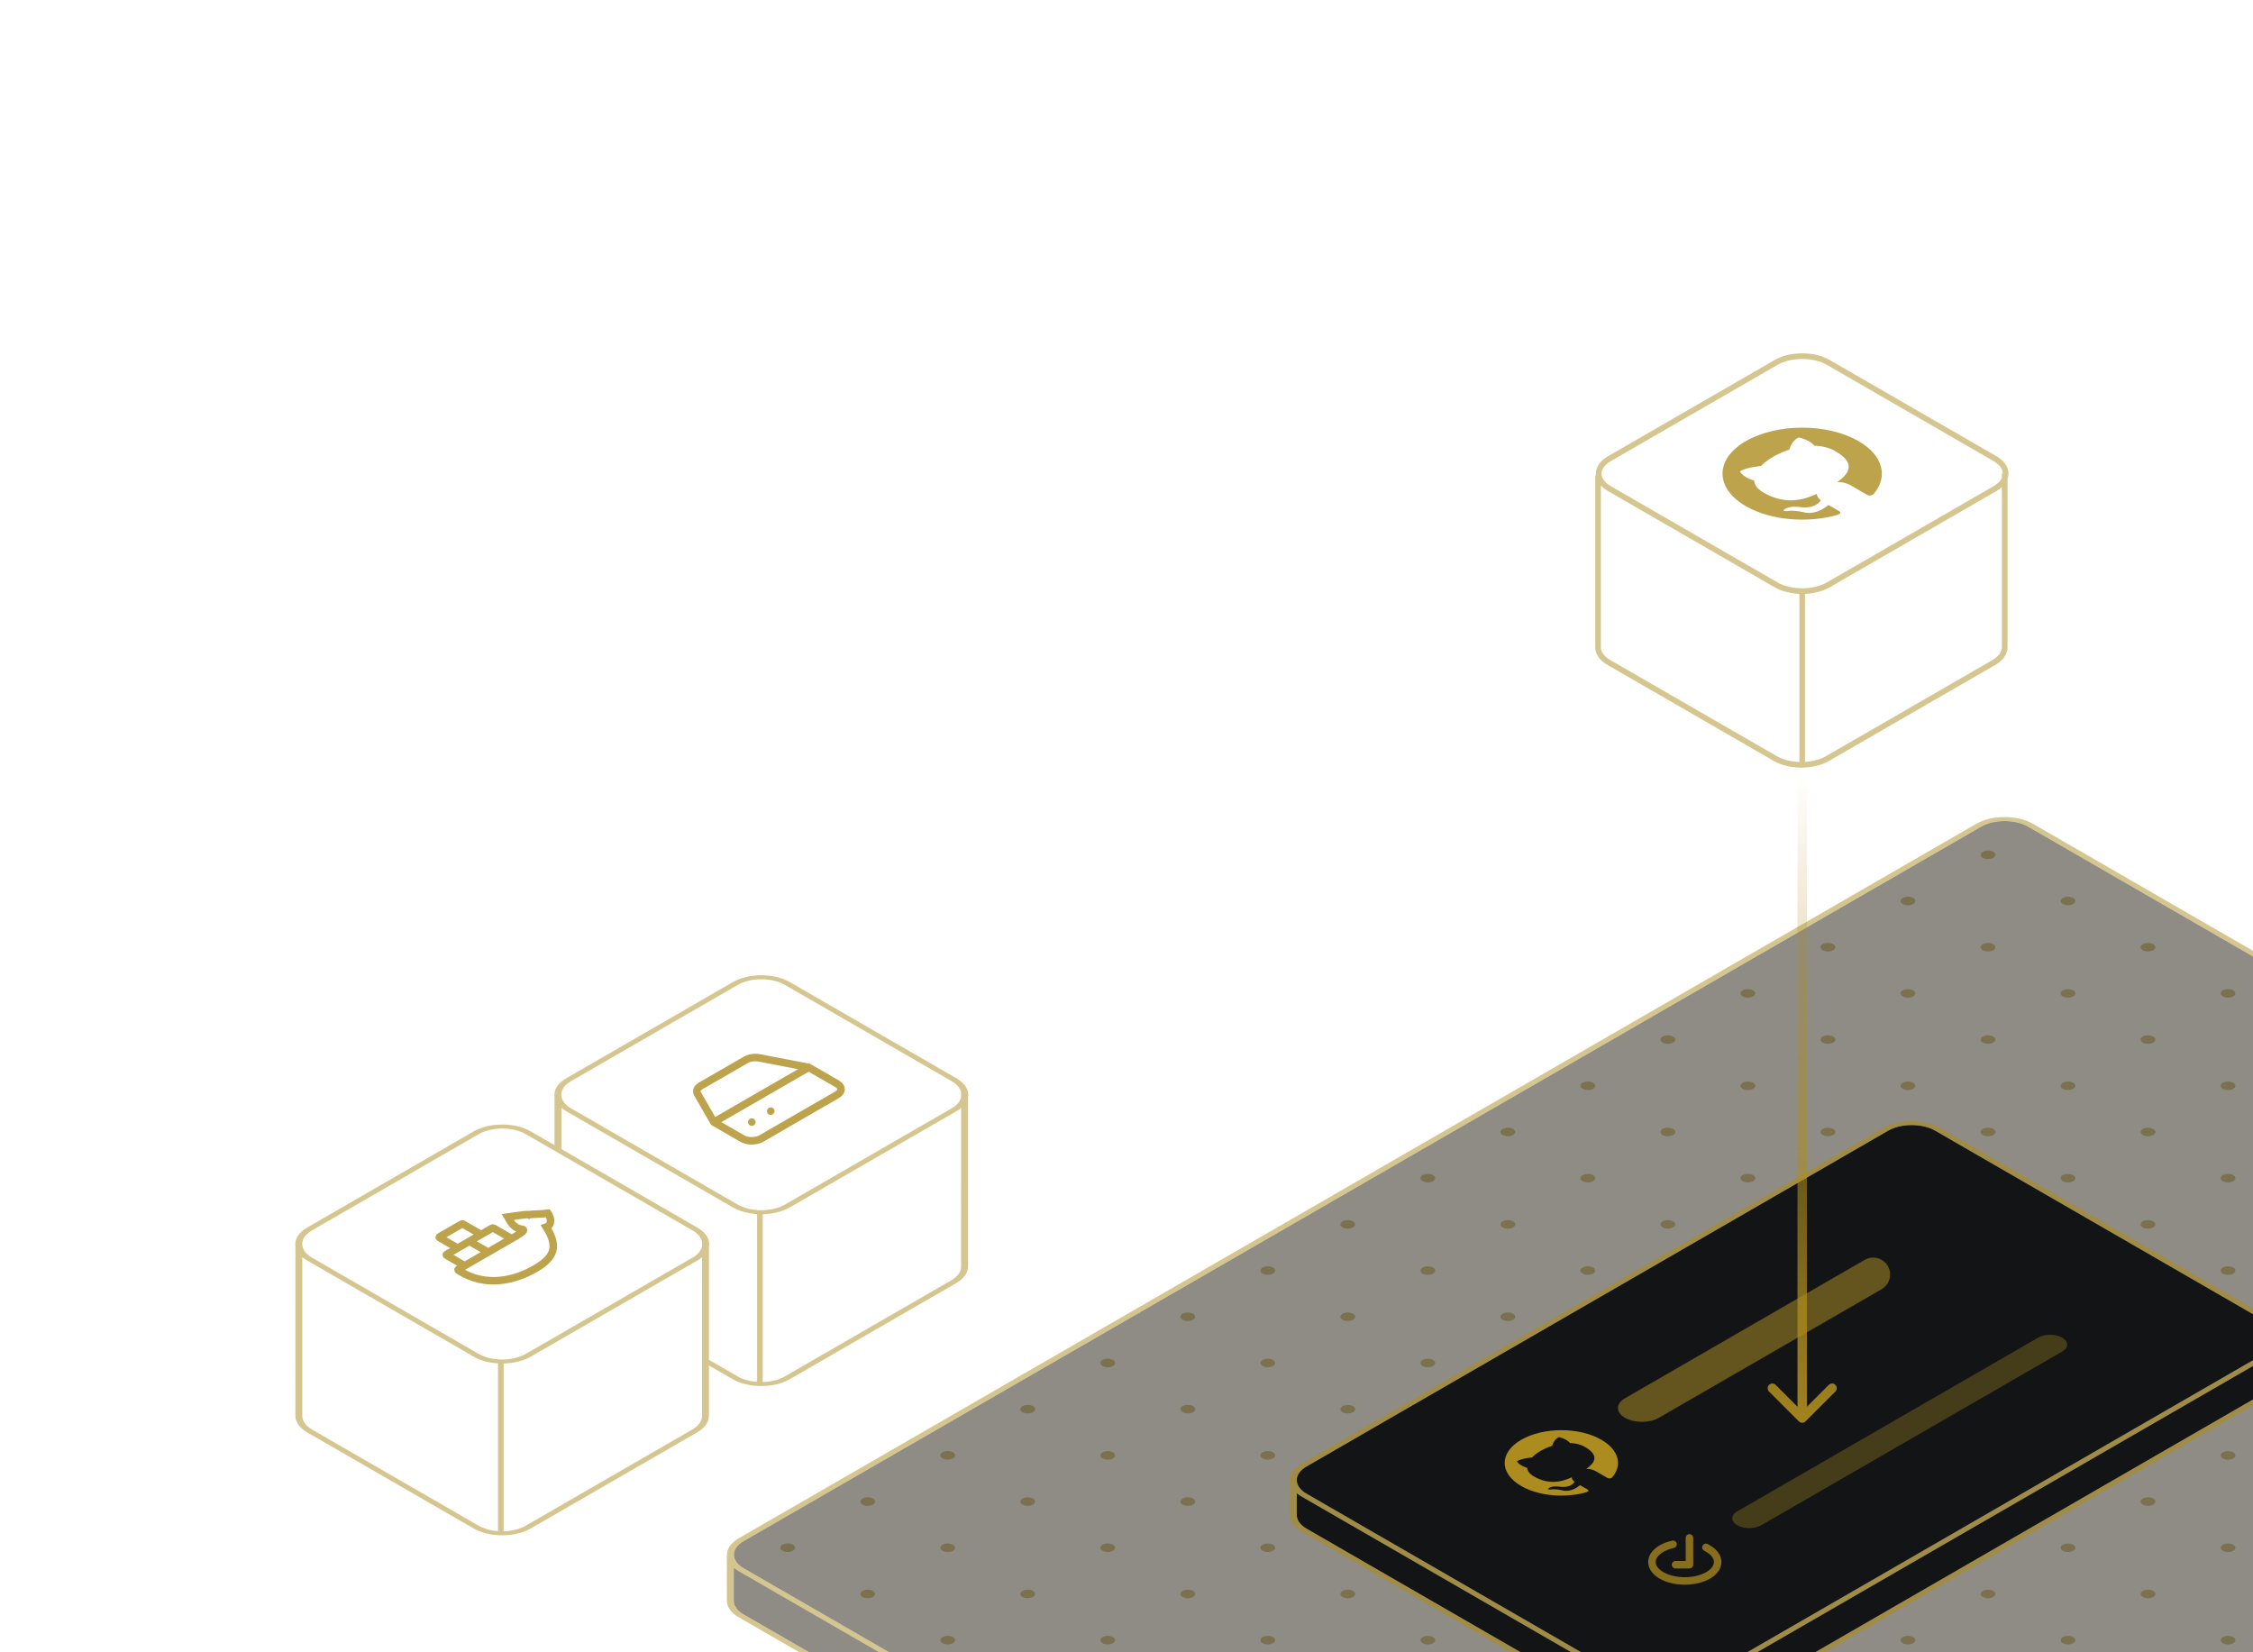 <svg width="300" height="220" viewBox="0 0 300 220" fill="none" xmlns="http://www.w3.org/2000/svg">
<g clip-path="url(#clip0_585_4850)">
<g opacity="0.5">
<path d="M98.373 209.191C98.118 209.045 97.895 208.887 97.702 208.72L97.702 213.14C97.702 213.82 98.17 214.472 99.003 214.953L208.003 277.879C209.737 278.88 212.548 278.88 214.282 277.879L302.337 227.049L379.627 182.112C379.816 181.825 379.916 181.517 379.916 181.204V176.308C379.732 176.462 379.521 176.61 379.283 176.747L214.517 271.867C212.424 273.075 209.031 273.075 206.939 271.867L98.373 209.191Z" fill="#1D190C"/>
<path d="M99.022 205.192C97.288 206.193 97.288 207.816 99.022 208.816L207.588 271.492C209.322 272.493 212.133 272.493 213.867 271.492L378.633 176.372C380.367 175.371 380.367 173.748 378.633 172.747L270.068 110.072C268.334 109.071 265.523 109.071 263.789 110.072L99.022 205.192Z" fill="#1D190C"/>
</g>
<g opacity="0.5">
<path d="M265.403 114.214C265.787 113.992 265.787 113.633 265.403 113.411C265.019 113.19 264.397 113.19 264.013 113.411C263.63 113.633 263.63 113.992 264.013 114.214C264.397 114.435 265.019 114.435 265.403 114.214Z" fill="#675518"/>
<path d="M254.748 119.563C255.132 119.784 255.132 120.143 254.748 120.365C254.365 120.587 253.742 120.587 253.359 120.365C252.975 120.143 252.975 119.784 253.359 119.563C253.742 119.341 254.365 119.341 254.748 119.563Z" fill="#675518"/>
<path d="M244.093 126.516C244.477 126.295 244.477 125.936 244.093 125.714C243.709 125.492 243.087 125.492 242.703 125.714C242.32 125.936 242.32 126.295 242.703 126.516C243.087 126.738 243.709 126.738 244.093 126.516Z" fill="#675518"/>
<path d="M233.438 131.865C233.822 132.086 233.822 132.446 233.438 132.667C233.055 132.889 232.432 132.889 232.049 132.667C231.665 132.446 231.665 132.086 232.049 131.865C232.432 131.643 233.055 131.643 233.438 131.865Z" fill="#675518"/>
<path d="M222.784 138.819C223.167 138.597 223.167 138.238 222.784 138.016C222.4 137.795 221.778 137.795 221.394 138.016C221.01 138.238 221.01 138.597 221.394 138.819C221.778 139.04 222.4 139.04 222.784 138.819Z" fill="#675518"/>
<path d="M212.128 144.167C212.512 144.389 212.512 144.748 212.128 144.969C211.745 145.191 211.122 145.191 210.739 144.969C210.355 144.748 210.355 144.389 210.739 144.167C211.122 143.946 211.745 143.946 212.128 144.167Z" fill="#675518"/>
<path d="M201.474 151.12C201.857 150.899 201.857 150.54 201.474 150.318C201.09 150.096 200.468 150.096 200.084 150.318C199.7 150.54 199.7 150.899 200.084 151.12C200.468 151.342 201.09 151.342 201.474 151.12Z" fill="#675518"/>
<path d="M190.818 156.469C191.202 156.691 191.202 157.05 190.818 157.272C190.434 157.493 189.812 157.493 189.428 157.272C189.045 157.05 189.045 156.691 189.428 156.469C189.812 156.248 190.434 156.248 190.818 156.469Z" fill="#675518"/>
<path d="M180.163 163.423C180.547 163.201 180.547 162.842 180.163 162.62C179.78 162.399 179.157 162.399 178.774 162.62C178.39 162.842 178.39 163.201 178.774 163.423C179.157 163.644 179.78 163.644 180.163 163.423Z" fill="#675518"/>
<path d="M169.509 168.772C169.892 168.993 169.892 169.352 169.509 169.574C169.125 169.796 168.503 169.796 168.119 169.574C167.735 169.352 167.735 168.993 168.119 168.772C168.503 168.55 169.125 168.55 169.509 168.772Z" fill="#675518"/>
<path d="M158.853 175.725C159.237 175.503 159.237 175.144 158.853 174.923C158.47 174.701 157.847 174.701 157.464 174.923C157.08 175.144 157.08 175.503 157.464 175.725C157.847 175.946 158.47 175.946 158.853 175.725Z" fill="#675518"/>
<path d="M148.199 181.074C148.582 181.295 148.582 181.655 148.199 181.876C147.815 182.098 147.193 182.098 146.809 181.876C146.425 181.655 146.425 181.295 146.809 181.074C147.193 180.852 147.815 180.852 148.199 181.074Z" fill="#675518"/>
<path d="M137.544 188.027C137.928 187.806 137.928 187.446 137.544 187.225C137.16 187.003 136.538 187.003 136.154 187.225C135.77 187.446 135.77 187.806 136.154 188.027C136.538 188.249 137.16 188.249 137.544 188.027Z" fill="#675518"/>
<path d="M126.889 193.376C127.273 193.598 127.273 193.957 126.889 194.178C126.505 194.4 125.883 194.4 125.499 194.178C125.115 193.957 125.115 193.598 125.499 193.376C125.883 193.155 126.505 193.155 126.889 193.376Z" fill="#675518"/>
<path d="M116.234 200.329C116.618 200.108 116.618 199.749 116.234 199.527C115.85 199.305 115.228 199.305 114.844 199.527C114.46 199.749 114.46 200.108 114.844 200.329C115.228 200.551 115.85 200.551 116.234 200.329Z" fill="#675518"/>
<path d="M105.579 206.481C105.963 206.259 105.963 205.9 105.579 205.678C105.195 205.457 104.573 205.457 104.189 205.678C103.805 205.9 103.805 206.259 104.189 206.481C104.573 206.702 105.195 206.702 105.579 206.481Z" fill="#675518"/>
<path d="M116.234 211.83C116.618 212.052 116.618 212.411 116.234 212.633C115.85 212.854 115.228 212.854 114.844 212.633C114.461 212.411 114.461 212.052 114.844 211.83C115.228 211.609 115.85 211.609 116.234 211.83Z" fill="#675518"/>
<path d="M126.89 206.482C127.273 206.26 127.273 205.901 126.89 205.679C126.506 205.458 125.884 205.458 125.5 205.679C125.116 205.901 125.116 206.26 125.5 206.482C125.884 206.703 126.506 206.703 126.89 206.482Z" fill="#675518"/>
<path d="M137.544 199.528C137.928 199.75 137.928 200.109 137.544 200.33C137.161 200.552 136.538 200.552 136.155 200.33C135.771 200.109 135.771 199.75 136.155 199.528C136.538 199.306 137.161 199.306 137.544 199.528Z" fill="#675518"/>
<path d="M148.2 194.179C148.583 193.958 148.583 193.599 148.2 193.377C147.816 193.156 147.194 193.156 146.81 193.377C146.426 193.599 146.426 193.958 146.81 194.179C147.194 194.401 147.816 194.401 148.2 194.179Z" fill="#675518"/>
<path d="M158.854 187.226C159.238 187.448 159.238 187.807 158.854 188.029C158.471 188.25 157.848 188.25 157.465 188.029C157.081 187.807 157.081 187.448 157.465 187.226C157.848 187.005 158.471 187.005 158.854 187.226Z" fill="#675518"/>
<path d="M169.509 181.877C169.893 181.656 169.893 181.296 169.509 181.075C169.125 180.853 168.503 180.853 168.119 181.075C167.736 181.296 167.736 181.656 168.119 181.877C168.503 182.099 169.125 182.099 169.509 181.877Z" fill="#675518"/>
<path d="M180.164 174.924C180.548 175.146 180.548 175.505 180.164 175.726C179.781 175.948 179.158 175.948 178.775 175.726C178.391 175.505 178.391 175.146 178.775 174.924C179.158 174.702 179.781 174.702 180.164 174.924Z" fill="#675518"/>
<path d="M190.819 169.575C191.203 169.353 191.203 168.994 190.819 168.773C190.435 168.551 189.813 168.551 189.429 168.773C189.046 168.994 189.046 169.353 189.429 169.575C189.813 169.796 190.435 169.796 190.819 169.575Z" fill="#675518"/>
<path d="M201.474 162.622C201.858 162.843 201.858 163.202 201.474 163.424C201.09 163.646 200.468 163.646 200.084 163.424C199.7 163.202 199.7 162.843 200.084 162.622C200.468 162.4 201.09 162.4 201.474 162.622Z" fill="#675518"/>
<path d="M212.129 157.273C212.513 157.051 212.513 156.692 212.129 156.47C211.745 156.249 211.123 156.249 210.739 156.47C210.356 156.692 210.356 157.051 210.739 157.273C211.123 157.494 211.745 157.494 212.129 157.273Z" fill="#675518"/>
<path d="M222.784 150.319C223.168 150.541 223.168 150.9 222.784 151.122C222.4 151.343 221.778 151.343 221.394 151.122C221.01 150.9 221.01 150.541 221.394 150.319C221.778 150.098 222.4 150.098 222.784 150.319Z" fill="#675518"/>
<path d="M233.439 144.97C233.823 144.749 233.823 144.39 233.439 144.168C233.055 143.947 232.433 143.947 232.049 144.168C231.665 144.39 231.665 144.749 232.049 144.97C232.433 145.192 233.055 145.192 233.439 144.97Z" fill="#675518"/>
<path d="M244.094 138.017C244.477 138.239 244.477 138.598 244.094 138.82C243.71 139.041 243.088 139.041 242.704 138.82C242.32 138.598 242.32 138.239 242.704 138.017C243.088 137.796 243.71 137.796 244.094 138.017Z" fill="#675518"/>
<path d="M254.749 132.668C255.133 132.447 255.133 132.087 254.749 131.866C254.365 131.644 253.743 131.644 253.359 131.866C252.975 132.087 252.975 132.447 253.359 132.668C253.743 132.89 254.365 132.89 254.749 132.668Z" fill="#675518"/>
<path d="M265.404 125.715C265.787 125.937 265.787 126.296 265.404 126.517C265.02 126.739 264.398 126.739 264.014 126.517C263.63 126.296 263.63 125.937 264.014 125.715C264.398 125.493 265.02 125.493 265.404 125.715Z" fill="#675518"/>
<path d="M276.059 120.366C276.443 120.144 276.443 119.785 276.059 119.564C275.675 119.342 275.053 119.342 274.669 119.564C274.285 119.785 274.285 120.144 274.669 120.366C275.053 120.587 275.675 120.587 276.059 120.366Z" fill="#675518"/>
<path d="M126.89 217.982C127.273 218.203 127.273 218.562 126.89 218.784C126.506 219.005 125.884 219.005 125.5 218.784C125.116 218.562 125.116 218.203 125.5 217.982C125.884 217.76 126.506 217.76 126.89 217.982Z" fill="#675518"/>
<path d="M137.545 212.633C137.929 212.411 137.929 212.052 137.545 211.83C137.161 211.609 136.539 211.609 136.155 211.83C135.771 212.052 135.771 212.411 136.155 212.633C136.539 212.854 137.161 212.854 137.545 212.633Z" fill="#675518"/>
<path d="M148.2 205.679C148.584 205.901 148.584 206.26 148.2 206.482C147.816 206.703 147.194 206.703 146.81 206.482C146.427 206.26 146.427 205.901 146.81 205.679C147.194 205.458 147.816 205.458 148.2 205.679Z" fill="#675518"/>
<path d="M158.854 200.33C159.238 200.109 159.238 199.75 158.854 199.528C158.471 199.306 157.848 199.306 157.465 199.528C157.081 199.75 157.081 200.109 157.465 200.33C157.848 200.552 158.471 200.552 158.854 200.33Z" fill="#675518"/>
<path d="M169.51 193.377C169.893 193.599 169.893 193.958 169.51 194.179C169.126 194.401 168.504 194.401 168.12 194.179C167.736 193.958 167.736 193.599 168.12 193.377C168.504 193.156 169.126 193.156 169.51 193.377Z" fill="#675518"/>
<path d="M180.165 188.028C180.549 187.807 180.549 187.447 180.165 187.226C179.781 187.004 179.159 187.004 178.775 187.226C178.391 187.447 178.391 187.807 178.775 188.028C179.159 188.25 179.781 188.25 180.165 188.028Z" fill="#675518"/>
<path d="M190.82 181.075C191.203 181.296 191.203 181.656 190.82 181.877C190.436 182.099 189.814 182.099 189.43 181.877C189.046 181.656 189.046 181.296 189.43 181.075C189.814 180.853 190.436 180.853 190.82 181.075Z" fill="#675518"/>
<path d="M201.474 175.726C201.858 175.504 201.858 175.145 201.474 174.923C201.091 174.702 200.468 174.702 200.085 174.923C199.701 175.145 199.701 175.504 200.085 175.726C200.468 175.947 201.091 175.947 201.474 175.726Z" fill="#675518"/>
<path d="M212.129 168.773C212.513 168.994 212.513 169.353 212.129 169.575C211.745 169.796 211.123 169.796 210.739 169.575C210.356 169.353 210.356 168.994 210.739 168.773C211.123 168.551 211.745 168.551 212.129 168.773Z" fill="#675518"/>
<path d="M222.785 163.424C223.168 163.202 223.168 162.843 222.785 162.621C222.401 162.4 221.779 162.4 221.395 162.621C221.011 162.843 221.011 163.202 221.395 163.424C221.779 163.645 222.401 163.645 222.785 163.424Z" fill="#675518"/>
<path d="M233.439 156.47C233.823 156.692 233.823 157.051 233.439 157.273C233.056 157.494 232.433 157.494 232.05 157.273C231.666 157.051 231.666 156.692 232.05 156.47C232.433 156.249 233.056 156.249 233.439 156.47Z" fill="#675518"/>
<path d="M244.094 151.121C244.478 150.9 244.478 150.541 244.094 150.319C243.71 150.097 243.088 150.097 242.704 150.319C242.321 150.541 242.321 150.9 242.704 151.121C243.088 151.343 243.71 151.343 244.094 151.121Z" fill="#675518"/>
<path d="M254.749 144.168C255.133 144.39 255.133 144.749 254.749 144.97C254.366 145.192 253.743 145.192 253.36 144.97C252.976 144.749 252.976 144.39 253.36 144.168C253.743 143.947 254.366 143.947 254.749 144.168Z" fill="#675518"/>
<path d="M265.404 138.82C265.788 138.598 265.788 138.239 265.404 138.017C265.02 137.796 264.398 137.796 264.014 138.017C263.631 138.239 263.631 138.598 264.014 138.82C264.398 139.041 265.02 139.041 265.404 138.82Z" fill="#675518"/>
<path d="M276.059 131.866C276.443 132.087 276.443 132.447 276.059 132.668C275.676 132.89 275.053 132.89 274.67 132.668C274.286 132.447 274.286 132.087 274.67 131.866C275.053 131.644 275.676 131.644 276.059 131.866Z" fill="#675518"/>
<path d="M286.714 126.517C287.098 126.296 287.098 125.937 286.714 125.715C286.33 125.493 285.708 125.493 285.324 125.715C284.941 125.937 284.941 126.296 285.324 126.517C285.708 126.739 286.33 126.739 286.714 126.517Z" fill="#675518"/>
<path d="M137.546 224.132C137.93 224.354 137.93 224.713 137.546 224.935C137.162 225.156 136.54 225.156 136.156 224.935C135.772 224.713 135.772 224.354 136.156 224.132C136.54 223.911 137.162 223.911 137.546 224.132Z" fill="#675518"/>
<path d="M148.201 218.784C148.585 218.562 148.585 218.203 148.201 217.982C147.817 217.76 147.195 217.76 146.811 217.982C146.427 218.203 146.427 218.562 146.811 218.784C147.195 219.005 147.817 219.005 148.201 218.784Z" fill="#675518"/>
<path d="M158.856 211.83C159.24 212.052 159.24 212.411 158.856 212.633C158.472 212.854 157.85 212.854 157.466 212.633C157.082 212.411 157.082 212.052 157.466 211.83C157.85 211.609 158.472 211.609 158.856 211.83Z" fill="#675518"/>
<path d="M169.511 206.482C169.894 206.26 169.894 205.901 169.511 205.679C169.127 205.458 168.505 205.458 168.121 205.679C167.737 205.901 167.737 206.26 168.121 206.482C168.505 206.703 169.127 206.703 169.511 206.482Z" fill="#675518"/>
<path d="M180.166 199.528C180.55 199.75 180.55 200.109 180.166 200.331C179.782 200.552 179.16 200.552 178.776 200.331C178.392 200.109 178.392 199.75 178.776 199.528C179.16 199.307 179.782 199.307 180.166 199.528Z" fill="#675518"/>
<path d="M190.821 194.179C191.204 193.958 191.204 193.599 190.821 193.377C190.437 193.156 189.815 193.156 189.431 193.377C189.047 193.599 189.047 193.958 189.431 194.179C189.815 194.401 190.437 194.401 190.821 194.179Z" fill="#675518"/>
<path d="M201.476 187.226C201.86 187.448 201.86 187.807 201.476 188.029C201.092 188.25 200.47 188.25 200.086 188.029C199.702 187.807 199.702 187.448 200.086 187.226C200.47 187.005 201.092 187.005 201.476 187.226Z" fill="#675518"/>
<path d="M212.131 181.877C212.515 181.656 212.515 181.296 212.131 181.075C211.747 180.853 211.125 180.853 210.741 181.075C210.357 181.296 210.357 181.656 210.741 181.877C211.125 182.099 211.747 182.099 212.131 181.877Z" fill="#675518"/>
<path d="M222.786 174.924C223.169 175.146 223.169 175.505 222.786 175.726C222.402 175.948 221.78 175.948 221.396 175.726C221.012 175.505 221.012 175.146 221.396 174.924C221.78 174.702 222.402 174.702 222.786 174.924Z" fill="#675518"/>
<path d="M233.441 169.575C233.825 169.353 233.825 168.994 233.441 168.773C233.057 168.551 232.435 168.551 232.051 168.773C231.667 168.994 231.667 169.353 232.051 169.575C232.435 169.796 233.057 169.796 233.441 169.575Z" fill="#675518"/>
<path d="M244.096 162.622C244.479 162.843 244.479 163.202 244.096 163.424C243.712 163.646 243.09 163.646 242.706 163.424C242.322 163.202 242.322 162.843 242.706 162.622C243.09 162.4 243.712 162.4 244.096 162.622Z" fill="#675518"/>
<path d="M254.75 157.273C255.134 157.051 255.134 156.692 254.75 156.47C254.367 156.249 253.744 156.249 253.361 156.47C252.977 156.692 252.977 157.051 253.361 157.273C253.744 157.494 254.367 157.494 254.75 157.273Z" fill="#675518"/>
<path d="M265.405 150.319C265.789 150.541 265.789 150.9 265.405 151.122C265.021 151.343 264.399 151.343 264.015 151.122C263.632 150.9 263.632 150.541 264.015 150.319C264.399 150.098 265.021 150.098 265.405 150.319Z" fill="#675518"/>
<path d="M276.06 144.97C276.444 144.749 276.444 144.39 276.06 144.168C275.677 143.947 275.054 143.947 274.671 144.168C274.287 144.39 274.287 144.749 274.671 144.97C275.054 145.192 275.677 145.192 276.06 144.97Z" fill="#675518"/>
<path d="M286.715 138.017C287.099 138.239 287.099 138.598 286.715 138.82C286.331 139.041 285.709 139.041 285.325 138.82C284.942 138.598 284.942 138.239 285.325 138.017C285.709 137.796 286.331 137.796 286.715 138.017Z" fill="#675518"/>
<path d="M297.37 132.668C297.754 132.447 297.754 132.087 297.37 131.866C296.987 131.644 296.364 131.644 295.981 131.866C295.597 132.087 295.597 132.447 295.981 132.668C296.364 132.89 296.987 132.89 297.37 132.668Z" fill="#675518"/>
<path d="M148.201 230.284C148.585 230.506 148.585 230.865 148.201 231.087C147.817 231.308 147.195 231.308 146.811 231.087C146.427 230.865 146.427 230.506 146.811 230.284C147.195 230.063 147.817 230.063 148.201 230.284Z" fill="#675518"/>
<path d="M158.856 224.935C159.24 224.714 159.24 224.355 158.856 224.133C158.473 223.911 157.85 223.911 157.467 224.133C157.083 224.355 157.083 224.714 157.467 224.935C157.85 225.157 158.473 225.157 158.856 224.935Z" fill="#675518"/>
<path d="M169.511 217.982C169.895 218.204 169.895 218.563 169.511 218.784C169.127 219.006 168.505 219.006 168.121 218.784C167.738 218.563 167.738 218.204 168.121 217.982C168.505 217.761 169.127 217.761 169.511 217.982Z" fill="#675518"/>
<path d="M180.166 212.633C180.55 212.411 180.55 212.052 180.166 211.831C179.782 211.609 179.16 211.609 178.776 211.831C178.392 212.052 178.392 212.411 178.776 212.633C179.16 212.855 179.782 212.855 180.166 212.633Z" fill="#675518"/>
<path d="M190.821 205.68C191.205 205.901 191.205 206.261 190.821 206.482C190.437 206.704 189.815 206.704 189.431 206.482C189.048 206.261 189.048 205.901 189.431 205.68C189.815 205.458 190.437 205.458 190.821 205.68Z" fill="#675518"/>
<path d="M201.476 200.331C201.86 200.109 201.86 199.75 201.476 199.528C201.092 199.307 200.47 199.307 200.086 199.528C199.702 199.75 199.702 200.109 200.086 200.331C200.47 200.552 201.092 200.552 201.476 200.331Z" fill="#675518"/>
<path d="M212.131 193.378C212.515 193.599 212.515 193.958 212.131 194.18C211.747 194.401 211.125 194.401 210.741 194.18C210.358 193.958 210.358 193.599 210.741 193.378C211.125 193.156 211.747 193.156 212.131 193.378Z" fill="#675518"/>
<path d="M222.786 188.029C223.17 187.807 223.17 187.448 222.786 187.226C222.403 187.005 221.78 187.005 221.397 187.226C221.013 187.448 221.013 187.807 221.397 188.029C221.78 188.25 222.403 188.25 222.786 188.029Z" fill="#675518"/>
<path d="M233.441 181.075C233.825 181.297 233.825 181.656 233.441 181.878C233.057 182.099 232.435 182.099 232.051 181.878C231.667 181.656 231.667 181.297 232.051 181.075C232.435 180.854 233.057 180.854 233.441 181.075Z" fill="#675518"/>
<path d="M244.096 175.726C244.479 175.505 244.479 175.146 244.096 174.924C243.712 174.702 243.09 174.702 242.706 174.924C242.322 175.146 242.322 175.505 242.706 175.726C243.09 175.948 243.712 175.948 244.096 175.726Z" fill="#675518"/>
<path d="M254.751 168.773C255.135 168.994 255.135 169.353 254.751 169.575C254.367 169.796 253.745 169.796 253.361 169.575C252.977 169.353 252.977 168.994 253.361 168.773C253.745 168.551 254.367 168.551 254.751 168.773Z" fill="#675518"/>
<path d="M265.406 163.424C265.789 163.202 265.789 162.843 265.406 162.622C265.022 162.4 264.4 162.4 264.016 162.622C263.632 162.843 263.632 163.202 264.016 163.424C264.4 163.646 265.022 163.646 265.406 163.424Z" fill="#675518"/>
<path d="M276.061 156.47C276.445 156.692 276.445 157.051 276.061 157.273C275.677 157.494 275.055 157.494 274.671 157.273C274.287 157.051 274.287 156.692 274.671 156.47C275.055 156.249 275.677 156.249 276.061 156.47Z" fill="#675518"/>
<path d="M286.716 151.122C287.099 150.9 287.099 150.541 286.716 150.319C286.332 150.098 285.71 150.098 285.326 150.319C284.942 150.541 284.942 150.9 285.326 151.122C285.71 151.343 286.332 151.343 286.716 151.122Z" fill="#675518"/>
<path d="M297.371 144.169C297.755 144.39 297.755 144.749 297.371 144.971C296.987 145.192 296.365 145.192 295.981 144.971C295.597 144.749 295.597 144.39 295.981 144.169C296.365 143.947 296.987 143.947 297.371 144.169Z" fill="#675518"/>
<path d="M308.026 138.82C308.41 138.598 308.41 138.239 308.026 138.017C307.642 137.796 307.02 137.796 306.636 138.017C306.252 138.239 306.252 138.598 306.636 138.82C307.02 139.041 307.642 139.041 308.026 138.82Z" fill="#675518"/>
<path d="M158.857 236.436C159.241 236.657 159.241 237.016 158.857 237.238C158.473 237.46 157.851 237.46 157.467 237.238C157.083 237.016 157.083 236.657 157.467 236.436C157.851 236.214 158.473 236.214 158.857 236.436Z" fill="#675518"/>
<path d="M169.512 231.087C169.895 230.865 169.895 230.506 169.512 230.284C169.128 230.063 168.506 230.063 168.122 230.284C167.738 230.506 167.738 230.865 168.122 231.087C168.506 231.308 169.128 231.308 169.512 231.087Z" fill="#675518"/>
<path d="M180.167 224.133C180.551 224.355 180.551 224.714 180.167 224.935C179.783 225.157 179.161 225.157 178.777 224.935C178.393 224.714 178.393 224.355 178.777 224.133C179.161 223.911 179.783 223.911 180.167 224.133Z" fill="#675518"/>
<path d="M190.822 218.784C191.205 218.563 191.205 218.204 190.822 217.982C190.438 217.761 189.816 217.761 189.432 217.982C189.048 218.204 189.048 218.563 189.432 218.784C189.816 219.006 190.438 219.006 190.822 218.784Z" fill="#675518"/>
<path d="M201.477 211.831C201.861 212.053 201.861 212.412 201.477 212.634C201.093 212.855 200.471 212.855 200.087 212.634C199.703 212.412 199.703 212.053 200.087 211.831C200.471 211.61 201.093 211.61 201.477 211.831Z" fill="#675518"/>
<path d="M212.132 206.482C212.515 206.261 212.515 205.901 212.132 205.68C211.748 205.458 211.126 205.458 210.742 205.68C210.358 205.901 210.358 206.261 210.742 206.482C211.126 206.704 211.748 206.704 212.132 206.482Z" fill="#675518"/>
<path d="M222.787 199.529C223.171 199.751 223.171 200.11 222.787 200.331C222.403 200.553 221.781 200.553 221.397 200.331C221.013 200.11 221.013 199.751 221.397 199.529C221.781 199.307 222.403 199.307 222.787 199.529Z" fill="#675518"/>
<path d="M233.442 194.18C233.826 193.958 233.826 193.599 233.442 193.378C233.058 193.156 232.436 193.156 232.052 193.378C231.668 193.599 231.668 193.958 232.052 194.18C232.436 194.401 233.058 194.401 233.442 194.18Z" fill="#675518"/>
<path d="M244.097 187.227C244.48 187.448 244.48 187.807 244.097 188.029C243.713 188.251 243.091 188.251 242.707 188.029C242.323 187.807 242.323 187.448 242.707 187.227C243.091 187.005 243.713 187.005 244.097 187.227Z" fill="#675518"/>
<path d="M254.752 181.878C255.136 181.656 255.136 181.297 254.752 181.075C254.368 180.854 253.746 180.854 253.362 181.075C252.978 181.297 252.978 181.656 253.362 181.878C253.746 182.099 254.368 182.099 254.752 181.878Z" fill="#675518"/>
<path d="M265.407 174.924C265.79 175.146 265.79 175.505 265.407 175.727C265.023 175.948 264.401 175.948 264.017 175.727C263.633 175.505 263.633 175.146 264.017 174.924C264.401 174.703 265.023 174.703 265.407 174.924Z" fill="#675518"/>
<path d="M276.061 169.575C276.445 169.354 276.445 168.995 276.061 168.773C275.678 168.552 275.055 168.552 274.672 168.773C274.288 168.995 274.288 169.354 274.672 169.575C275.055 169.797 275.678 169.797 276.061 169.575Z" fill="#675518"/>
<path d="M286.717 162.622C287.1 162.844 287.1 163.203 286.717 163.425C286.333 163.646 285.711 163.646 285.327 163.425C284.943 163.203 284.943 162.844 285.327 162.622C285.711 162.401 286.333 162.401 286.717 162.622Z" fill="#675518"/>
<path d="M297.371 157.273C297.755 157.052 297.755 156.692 297.371 156.471C296.988 156.249 296.365 156.249 295.982 156.471C295.598 156.692 295.598 157.052 295.982 157.273C296.365 157.495 296.988 157.495 297.371 157.273Z" fill="#675518"/>
<path d="M308.026 150.32C308.41 150.542 308.41 150.901 308.026 151.122C307.642 151.344 307.02 151.344 306.636 151.122C306.253 150.901 306.253 150.542 306.636 150.32C307.02 150.098 307.642 150.098 308.026 150.32Z" fill="#675518"/>
<path d="M318.681 144.971C319.065 144.749 319.065 144.39 318.681 144.169C318.297 143.947 317.675 143.947 317.291 144.169C316.907 144.39 316.907 144.749 317.291 144.971C317.675 145.192 318.297 145.192 318.681 144.971Z" fill="#675518"/>
<path d="M169.513 242.587C169.896 242.809 169.896 243.168 169.513 243.389C169.129 243.611 168.507 243.611 168.123 243.389C167.739 243.168 167.739 242.809 168.123 242.587C168.507 242.366 169.129 242.366 169.513 242.587Z" fill="#675518"/>
<path d="M180.168 237.239C180.552 237.017 180.552 236.658 180.168 236.436C179.784 236.215 179.162 236.215 178.778 236.436C178.394 236.658 178.394 237.017 178.778 237.239C179.162 237.46 179.784 237.46 180.168 237.239Z" fill="#675518"/>
<path d="M190.823 230.285C191.206 230.507 191.206 230.866 190.823 231.088C190.439 231.309 189.817 231.309 189.433 231.088C189.049 230.866 189.049 230.507 189.433 230.285C189.817 230.064 190.439 230.064 190.823 230.285Z" fill="#675518"/>
<path d="M201.477 224.936C201.861 224.715 201.861 224.355 201.477 224.134C201.094 223.912 200.471 223.912 200.088 224.134C199.704 224.355 199.704 224.715 200.088 224.936C200.471 225.158 201.094 225.158 201.477 224.936Z" fill="#675518"/>
<path d="M212.133 217.983C212.516 218.205 212.516 218.564 212.133 218.785C211.749 219.007 211.127 219.007 210.743 218.785C210.359 218.564 210.359 218.205 210.743 217.983C211.127 217.762 211.749 217.762 212.133 217.983Z" fill="#675518"/>
<path d="M222.787 212.634C223.171 212.412 223.171 212.053 222.787 211.832C222.404 211.61 221.781 211.61 221.398 211.832C221.014 212.053 221.014 212.412 221.398 212.634C221.781 212.856 222.404 212.856 222.787 212.634Z" fill="#675518"/>
<path d="M233.443 205.681C233.827 205.902 233.827 206.262 233.443 206.483C233.059 206.705 232.437 206.705 232.053 206.483C231.669 206.262 231.669 205.902 232.053 205.681C232.437 205.459 233.059 205.459 233.443 205.681Z" fill="#675518"/>
<path d="M244.097 200.332C244.481 200.11 244.481 199.751 244.097 199.529C243.713 199.308 243.091 199.308 242.707 199.529C242.323 199.751 242.323 200.11 242.707 200.332C243.091 200.553 243.713 200.553 244.097 200.332Z" fill="#675518"/>
<path d="M254.752 193.379C255.136 193.6 255.136 193.959 254.752 194.181C254.369 194.402 253.746 194.402 253.363 194.181C252.979 193.959 252.979 193.6 253.363 193.379C253.746 193.157 254.369 193.157 254.752 193.379Z" fill="#675518"/>
<path d="M265.407 188.03C265.791 187.808 265.791 187.449 265.407 187.227C265.023 187.006 264.401 187.006 264.017 187.227C263.634 187.449 263.634 187.808 264.017 188.03C264.401 188.251 265.023 188.251 265.407 188.03Z" fill="#675518"/>
<path d="M276.062 181.076C276.446 181.298 276.446 181.657 276.062 181.879C275.679 182.1 275.056 182.1 274.673 181.879C274.289 181.657 274.289 181.298 274.673 181.076C275.056 180.855 275.679 180.855 276.062 181.076Z" fill="#675518"/>
<path d="M286.717 175.727C287.101 175.506 287.101 175.147 286.717 174.925C286.333 174.703 285.711 174.703 285.327 174.925C284.944 175.147 284.944 175.506 285.327 175.727C285.711 175.949 286.333 175.949 286.717 175.727Z" fill="#675518"/>
<path d="M297.372 168.774C297.756 168.995 297.756 169.354 297.372 169.576C296.989 169.797 296.366 169.797 295.983 169.576C295.599 169.354 295.599 168.995 295.983 168.774C296.366 168.552 296.989 168.552 297.372 168.774Z" fill="#675518"/>
<path d="M308.027 163.425C308.411 163.203 308.411 162.844 308.027 162.623C307.643 162.401 307.021 162.401 306.637 162.623C306.254 162.844 306.254 163.203 306.637 163.425C307.021 163.647 307.643 163.647 308.027 163.425Z" fill="#675518"/>
<path d="M318.682 156.472C319.066 156.693 319.066 157.053 318.682 157.274C318.299 157.496 317.676 157.496 317.293 157.274C316.909 157.053 316.909 156.693 317.293 156.472C317.676 156.25 318.299 156.25 318.682 156.472Z" fill="#675518"/>
<path d="M329.337 151.123C329.721 150.901 329.721 150.542 329.337 150.32C328.954 150.099 328.331 150.099 327.947 150.32C327.564 150.542 327.564 150.901 327.947 151.123C328.331 151.344 328.954 151.344 329.337 151.123Z" fill="#675518"/>
<path d="M180.167 248.739C180.551 248.96 180.551 249.32 180.167 249.541C179.784 249.763 179.161 249.763 178.778 249.541C178.394 249.32 178.394 248.96 178.778 248.739C179.161 248.517 179.784 248.517 180.167 248.739Z" fill="#675518"/>
<path d="M190.823 243.39C191.206 243.168 191.206 242.809 190.823 242.588C190.439 242.366 189.817 242.366 189.433 242.588C189.049 242.809 189.049 243.168 189.433 243.39C189.817 243.611 190.439 243.611 190.823 243.39Z" fill="#675518"/>
<path d="M201.478 236.437C201.862 236.658 201.862 237.017 201.478 237.239C201.094 237.461 200.472 237.461 200.088 237.239C199.704 237.017 199.704 236.658 200.088 236.437C200.472 236.215 201.094 236.215 201.478 236.437Z" fill="#675518"/>
<path d="M212.132 231.088C212.516 230.866 212.516 230.507 212.132 230.285C211.748 230.064 211.126 230.064 210.742 230.285C210.359 230.507 210.359 230.866 210.742 231.088C211.126 231.309 211.748 231.309 212.132 231.088Z" fill="#675518"/>
<path d="M222.787 224.134C223.171 224.356 223.171 224.715 222.787 224.937C222.404 225.158 221.781 225.158 221.398 224.937C221.014 224.715 221.014 224.356 221.398 224.134C221.781 223.913 222.404 223.913 222.787 224.134Z" fill="#675518"/>
<path d="M233.442 218.785C233.826 218.564 233.826 218.205 233.442 217.983C233.058 217.762 232.436 217.762 232.052 217.983C231.669 218.205 231.669 218.564 232.052 218.785C232.436 219.007 233.058 219.007 233.442 218.785Z" fill="#675518"/>
<path d="M244.098 211.832C244.481 212.054 244.481 212.413 244.098 212.635C243.714 212.856 243.092 212.856 242.708 212.635C242.324 212.413 242.324 212.054 242.708 211.832C243.092 211.611 243.714 211.611 244.098 211.832Z" fill="#675518"/>
<path d="M254.752 206.483C255.136 206.262 255.136 205.902 254.752 205.681C254.369 205.459 253.746 205.459 253.363 205.681C252.979 205.902 252.979 206.262 253.363 206.483C253.746 206.705 254.369 206.705 254.752 206.483Z" fill="#675518"/>
<path d="M265.407 199.53C265.791 199.751 265.791 200.111 265.407 200.332C265.023 200.554 264.401 200.554 264.017 200.332C263.634 200.111 263.634 199.751 264.017 199.53C264.401 199.308 265.023 199.308 265.407 199.53Z" fill="#675518"/>
<path d="M276.062 194.181C276.446 193.96 276.446 193.601 276.062 193.379C275.679 193.158 275.056 193.158 274.673 193.379C274.289 193.601 274.289 193.96 274.673 194.181C275.056 194.403 275.679 194.403 276.062 194.181Z" fill="#675518"/>
<path d="M286.717 187.228C287.101 187.449 287.101 187.808 286.717 188.03C286.333 188.252 285.711 188.252 285.327 188.03C284.944 187.808 284.944 187.449 285.327 187.228C285.711 187.006 286.333 187.006 286.717 187.228Z" fill="#675518"/>
<path d="M297.372 181.879C297.756 181.658 297.756 181.298 297.372 181.077C296.989 180.855 296.366 180.855 295.983 181.077C295.599 181.298 295.599 181.658 295.983 181.879C296.366 182.101 296.989 182.101 297.372 181.879Z" fill="#675518"/>
<path d="M308.027 174.925C308.411 175.147 308.411 175.506 308.027 175.728C307.643 175.949 307.021 175.949 306.637 175.728C306.254 175.506 306.254 175.147 306.637 174.925C307.021 174.704 307.643 174.704 308.027 174.925Z" fill="#675518"/>
<path d="M318.682 169.576C319.066 169.355 319.066 168.996 318.682 168.774C318.298 168.553 317.676 168.553 317.292 168.774C316.908 168.996 316.908 169.355 317.292 169.576C317.676 169.798 318.298 169.798 318.682 169.576Z" fill="#675518"/>
<path d="M329.337 162.623C329.721 162.845 329.721 163.204 329.337 163.426C328.954 163.647 328.331 163.647 327.947 163.426C327.564 163.204 327.564 162.845 327.947 162.623C328.331 162.402 328.954 162.402 329.337 162.623Z" fill="#675518"/>
<path d="M339.992 157.274C340.376 157.053 340.376 156.693 339.992 156.472C339.608 156.25 338.986 156.25 338.602 156.472C338.219 156.693 338.219 157.053 338.602 157.274C338.986 157.496 339.608 157.496 339.992 157.274Z" fill="#675518"/>
<path d="M190.824 254.89C191.207 255.111 191.207 255.471 190.824 255.692C190.44 255.914 189.818 255.914 189.434 255.692C189.05 255.471 189.05 255.111 189.434 254.89C189.818 254.668 190.44 254.668 190.824 254.89Z" fill="#675518"/>
<path d="M201.479 249.541C201.863 249.32 201.863 248.96 201.479 248.739C201.095 248.517 200.473 248.517 200.089 248.739C199.705 248.96 199.705 249.32 200.089 249.541C200.473 249.763 201.095 249.763 201.479 249.541Z" fill="#675518"/>
<path d="M212.134 242.588C212.517 242.81 212.517 243.169 212.134 243.39C211.75 243.612 211.128 243.612 210.744 243.39C210.36 243.169 210.36 242.81 210.744 242.588C211.128 242.366 211.75 242.366 212.134 242.588Z" fill="#675518"/>
<path d="M222.789 237.239C223.173 237.018 223.173 236.659 222.789 236.437C222.405 236.216 221.783 236.216 221.399 236.437C221.015 236.659 221.015 237.018 221.399 237.239C221.783 237.461 222.405 237.461 222.789 237.239Z" fill="#675518"/>
<path d="M233.444 230.286C233.827 230.507 233.827 230.867 233.444 231.088C233.06 231.31 232.438 231.31 232.054 231.088C231.67 230.867 231.67 230.507 232.054 230.286C232.438 230.064 233.06 230.064 233.444 230.286Z" fill="#675518"/>
<path d="M244.099 224.937C244.482 224.715 244.482 224.356 244.099 224.134C243.715 223.913 243.092 223.913 242.709 224.134C242.325 224.356 242.325 224.715 242.709 224.937C243.092 225.158 243.715 225.158 244.099 224.937Z" fill="#675518"/>
<path d="M254.754 217.984C255.138 218.205 255.138 218.564 254.754 218.786C254.37 219.007 253.748 219.007 253.364 218.786C252.98 218.564 252.98 218.205 253.364 217.984C253.748 217.762 254.37 217.762 254.754 217.984Z" fill="#675518"/>
<path d="M265.409 212.635C265.792 212.413 265.792 212.054 265.409 211.832C265.025 211.611 264.403 211.611 264.019 211.832C263.635 212.054 263.635 212.413 264.019 212.635C264.403 212.856 265.025 212.856 265.409 212.635Z" fill="#675518"/>
<path d="M276.064 205.681C276.448 205.903 276.448 206.262 276.064 206.484C275.68 206.705 275.058 206.705 274.674 206.484C274.29 206.262 274.29 205.903 274.674 205.681C275.058 205.46 275.68 205.46 276.064 205.681Z" fill="#675518"/>
<path d="M286.719 200.332C287.102 200.111 287.102 199.751 286.719 199.53C286.335 199.308 285.713 199.308 285.329 199.53C284.945 199.751 284.945 200.111 285.329 200.332C285.713 200.554 286.335 200.554 286.719 200.332Z" fill="#675518"/>
<path d="M297.373 193.379C297.757 193.601 297.757 193.96 297.373 194.181C296.99 194.403 296.367 194.403 295.984 194.181C295.6 193.96 295.6 193.601 295.984 193.379C296.367 193.158 296.99 193.158 297.373 193.379Z" fill="#675518"/>
<path d="M308.028 188.03C308.412 187.808 308.412 187.449 308.028 187.228C307.644 187.006 307.022 187.006 306.638 187.228C306.255 187.449 306.255 187.808 306.638 188.03C307.022 188.252 307.644 188.252 308.028 188.03Z" fill="#675518"/>
<path d="M318.683 181.077C319.067 181.298 319.067 181.658 318.683 181.879C318.3 182.101 317.677 182.101 317.294 181.879C316.91 181.658 316.91 181.298 317.294 181.077C317.677 180.855 318.3 180.855 318.683 181.077Z" fill="#675518"/>
<path d="M329.338 175.728C329.722 175.506 329.722 175.147 329.338 174.925C328.954 174.704 328.332 174.704 327.948 174.925C327.565 175.147 327.565 175.506 327.948 175.728C328.332 175.949 328.954 175.949 329.338 175.728Z" fill="#675518"/>
<path d="M339.994 168.775C340.377 168.996 340.377 169.355 339.994 169.577C339.61 169.798 338.988 169.798 338.604 169.577C338.22 169.355 338.22 168.996 338.604 168.775C338.988 168.553 339.61 168.553 339.994 168.775Z" fill="#675518"/>
<path d="M350.648 163.426C351.032 163.204 351.032 162.845 350.648 162.623C350.265 162.402 349.642 162.402 349.259 162.623C348.875 162.845 348.875 163.204 349.259 163.426C349.642 163.647 350.265 163.647 350.648 163.426Z" fill="#675518"/>
<path d="M201.479 261.042C201.863 261.263 201.863 261.622 201.479 261.844C201.096 262.066 200.473 262.066 200.09 261.844C199.706 261.622 199.706 261.263 200.09 261.042C200.473 260.82 201.096 260.82 201.479 261.042Z" fill="#675518"/>
<path d="M212.134 255.693C212.518 255.471 212.518 255.112 212.134 254.89C211.75 254.669 211.128 254.669 210.744 254.89C210.361 255.112 210.361 255.471 210.744 255.693C211.128 255.914 211.75 255.914 212.134 255.693Z" fill="#675518"/>
<path d="M222.789 248.739C223.173 248.961 223.173 249.32 222.789 249.542C222.406 249.763 221.783 249.763 221.4 249.542C221.016 249.32 221.016 248.961 221.4 248.739C221.783 248.518 222.406 248.518 222.789 248.739Z" fill="#675518"/>
<path d="M233.444 243.39C233.828 243.169 233.828 242.81 233.444 242.588C233.06 242.366 232.438 242.366 232.054 242.588C231.671 242.81 231.671 243.169 232.054 243.39C232.438 243.612 233.06 243.612 233.444 243.39Z" fill="#675518"/>
<path d="M244.099 236.437C244.483 236.659 244.483 237.018 244.099 237.239C243.715 237.461 243.093 237.461 242.709 237.239C242.325 237.018 242.325 236.659 242.709 236.437C243.093 236.216 243.715 236.216 244.099 236.437Z" fill="#675518"/>
<path d="M254.754 231.088C255.138 230.867 255.138 230.507 254.754 230.286C254.37 230.064 253.748 230.064 253.364 230.286C252.98 230.507 252.98 230.867 253.364 231.088C253.748 231.31 254.37 231.31 254.754 231.088Z" fill="#675518"/>
<path d="M265.409 224.135C265.793 224.356 265.793 224.716 265.409 224.937C265.025 225.159 264.403 225.159 264.019 224.937C263.635 224.716 263.635 224.356 264.019 224.135C264.403 223.913 265.025 223.913 265.409 224.135Z" fill="#675518"/>
<path d="M276.064 218.786C276.448 218.564 276.448 218.205 276.064 217.984C275.68 217.762 275.058 217.762 274.674 217.984C274.29 218.205 274.29 218.564 274.674 218.786C275.058 219.007 275.68 219.007 276.064 218.786Z" fill="#675518"/>
<path d="M286.719 211.833C287.102 212.054 287.102 212.413 286.719 212.635C286.335 212.857 285.713 212.857 285.329 212.635C284.945 212.413 284.945 212.054 285.329 211.833C285.713 211.611 286.335 211.611 286.719 211.833Z" fill="#675518"/>
<path d="M297.374 206.484C297.758 206.262 297.758 205.903 297.374 205.681C296.99 205.46 296.368 205.46 295.984 205.681C295.6 205.903 295.6 206.262 295.984 206.484C296.368 206.705 296.99 206.705 297.374 206.484Z" fill="#675518"/>
<path d="M308.029 199.53C308.412 199.752 308.412 200.111 308.029 200.333C307.645 200.554 307.023 200.554 306.639 200.333C306.255 200.111 306.255 199.752 306.639 199.53C307.023 199.309 307.645 199.309 308.029 199.53Z" fill="#675518"/>
<path d="M318.683 194.182C319.067 193.96 319.067 193.601 318.683 193.38C318.3 193.158 317.677 193.158 317.294 193.38C316.91 193.601 316.91 193.96 317.294 194.182C317.677 194.403 318.3 194.403 318.683 194.182Z" fill="#675518"/>
<path d="M329.339 187.228C329.723 187.45 329.723 187.809 329.339 188.031C328.955 188.252 328.333 188.252 327.949 188.031C327.565 187.809 327.565 187.45 327.949 187.228C328.333 187.007 328.955 187.007 329.339 187.228Z" fill="#675518"/>
<path d="M339.994 181.88C340.377 181.658 340.377 181.299 339.994 181.077C339.61 180.856 338.988 180.856 338.604 181.077C338.22 181.299 338.22 181.658 338.604 181.88C338.988 182.101 339.61 182.101 339.994 181.88Z" fill="#675518"/>
<path d="M350.649 174.926C351.033 175.147 351.033 175.507 350.649 175.728C350.265 175.95 349.643 175.95 349.259 175.728C348.875 175.507 348.875 175.147 349.259 174.926C349.643 174.704 350.265 174.704 350.649 174.926Z" fill="#675518"/>
<path d="M361.304 169.577C361.687 169.355 361.687 168.996 361.304 168.775C360.92 168.553 360.298 168.553 359.914 168.775C359.53 168.996 359.53 169.355 359.914 169.577C360.298 169.798 360.92 169.798 361.304 169.577Z" fill="#675518"/>
<path d="M212.135 267.193C212.518 267.414 212.518 267.773 212.135 267.995C211.751 268.216 211.129 268.216 210.745 267.995C210.361 267.773 210.361 267.414 210.745 267.193C211.129 266.971 211.751 266.971 212.135 267.193Z" fill="#675518"/>
<path d="M222.79 261.844C223.174 261.622 223.174 261.263 222.79 261.042C222.406 260.82 221.784 260.82 221.4 261.042C221.016 261.263 221.016 261.622 221.4 261.844C221.784 262.066 222.406 262.066 222.79 261.844Z" fill="#675518"/>
<path d="M233.445 254.891C233.828 255.112 233.828 255.472 233.445 255.693C233.061 255.915 232.439 255.915 232.055 255.693C231.671 255.472 231.671 255.112 232.055 254.891C232.439 254.669 233.061 254.669 233.445 254.891Z" fill="#675518"/>
<path d="M244.099 249.542C244.483 249.32 244.483 248.961 244.099 248.739C243.716 248.518 243.093 248.518 242.71 248.739C242.326 248.961 242.326 249.32 242.71 249.542C243.093 249.763 243.716 249.763 244.099 249.542Z" fill="#675518"/>
<path d="M254.755 242.589C255.139 242.81 255.139 243.169 254.755 243.391C254.371 243.612 253.749 243.612 253.365 243.391C252.981 243.169 252.981 242.81 253.365 242.589C253.749 242.367 254.371 242.367 254.755 242.589Z" fill="#675518"/>
<path d="M265.41 237.24C265.793 237.018 265.793 236.659 265.41 236.438C265.026 236.216 264.404 236.216 264.02 236.438C263.636 236.659 263.636 237.018 264.02 237.24C264.404 237.462 265.026 237.462 265.41 237.24Z" fill="#675518"/>
<path d="M276.065 230.286C276.449 230.508 276.449 230.867 276.065 231.089C275.681 231.31 275.059 231.31 274.675 231.089C274.291 230.867 274.291 230.508 274.675 230.286C275.059 230.065 275.681 230.065 276.065 230.286Z" fill="#675518"/>
<path d="M286.72 224.937C287.103 224.716 287.103 224.356 286.72 224.135C286.336 223.913 285.714 223.913 285.33 224.135C284.946 224.356 284.946 224.716 285.33 224.937C285.714 225.159 286.336 225.159 286.72 224.937Z" fill="#675518"/>
<path d="M297.374 217.984C297.758 218.206 297.758 218.565 297.374 218.786C296.991 219.008 296.368 219.008 295.985 218.786C295.601 218.565 295.601 218.206 295.985 217.984C296.368 217.762 296.991 217.762 297.374 217.984Z" fill="#675518"/>
<path d="M308.03 212.635C308.413 212.413 308.413 212.054 308.03 211.833C307.646 211.611 307.024 211.611 306.64 211.833C306.256 212.054 306.256 212.413 306.64 212.635C307.024 212.857 307.646 212.857 308.03 212.635Z" fill="#675518"/>
<path d="M318.684 205.682C319.068 205.903 319.068 206.263 318.684 206.484C318.301 206.706 317.678 206.706 317.295 206.484C316.911 206.263 316.911 205.903 317.295 205.682C317.678 205.46 318.301 205.46 318.684 205.682Z" fill="#675518"/>
<path d="M329.339 200.333C329.723 200.111 329.723 199.752 329.339 199.53C328.955 199.309 328.333 199.309 327.949 199.53C327.566 199.752 327.566 200.111 327.949 200.333C328.333 200.554 328.955 200.554 329.339 200.333Z" fill="#675518"/>
<path d="M339.994 193.38C340.378 193.601 340.378 193.96 339.994 194.182C339.61 194.403 338.988 194.403 338.604 194.182C338.22 193.96 338.22 193.601 338.604 193.38C338.988 193.158 339.61 193.158 339.994 193.38Z" fill="#675518"/>
<path d="M350.649 188.031C351.033 187.809 351.033 187.45 350.649 187.228C350.266 187.007 349.643 187.007 349.26 187.228C348.876 187.45 348.876 187.809 349.26 188.031C349.643 188.252 350.266 188.252 350.649 188.031Z" fill="#675518"/>
<path d="M361.305 181.077C361.688 181.299 361.688 181.658 361.305 181.88C360.921 182.101 360.299 182.101 359.915 181.88C359.531 181.658 359.531 181.299 359.915 181.077C360.299 180.856 360.921 180.856 361.305 181.077Z" fill="#675518"/>
<path d="M371.959 175.728C372.343 175.507 372.343 175.147 371.959 174.926C371.576 174.704 370.953 174.704 370.57 174.926C370.186 175.147 370.186 175.507 370.57 175.728C370.953 175.95 371.576 175.95 371.959 175.728Z" fill="#675518"/>
</g>
<path d="M173.319 199.258C173.075 199.116 172.858 198.965 172.671 198.805L172.671 201.724C172.671 202.404 173.139 203.056 173.971 203.537L218.954 229.505C220.688 230.506 223.499 230.506 225.233 229.505L302.182 185.082C303.015 184.602 303.482 183.95 303.482 183.27V179.777C303.294 179.939 303.076 180.092 302.828 180.235L225.387 224.942C223.294 226.15 219.902 226.15 217.809 224.942L173.319 199.258Z" fill="#131415"/>
<path d="M173.969 195.258C173.069 195.778 172.636 196.465 172.67 197.146L172.671 197.157C172.707 197.784 173.14 198.404 173.969 198.883L218.459 224.567C220.193 225.568 223.004 225.568 224.738 224.567L302.179 179.86C303.913 178.859 303.913 177.236 302.179 176.235L257.689 150.551C255.955 149.55 253.144 149.55 251.41 150.551L173.969 195.258Z" fill="#131415"/>
<path opacity="0.75" d="M227.152 206.028L227.437 206.192C228.104 206.578 228.537 207.077 228.672 207.616C228.807 208.155 228.636 208.705 228.186 209.184C227.735 209.662 227.028 210.044 226.171 210.272C225.314 210.5 224.353 210.561 223.43 210.448C222.507 210.334 221.673 210.052 221.051 209.642C220.429 209.233 220.053 208.718 219.979 208.175C219.906 207.632 220.138 207.09 220.642 206.629C221.146 206.168 221.894 205.814 222.775 205.619M224.962 204.764L224.965 208.338H223.109" stroke="#AD8C1F" stroke-linecap="round" stroke-linejoin="round"/>
<path opacity="0.25" d="M231.325 203.082C230.44 202.571 230.44 201.743 231.325 201.232L271.385 178.106C272.269 177.595 273.704 177.595 274.589 178.106C275.474 178.617 275.474 179.445 274.589 179.956L234.53 203.082C233.645 203.593 232.21 203.593 231.325 203.082Z" fill="#DFB52A"/>
<path fill-rule="evenodd" clip-rule="evenodd" d="M202.565 191.701C199.617 193.402 199.617 196.159 202.565 197.86C204.925 199.223 208.446 199.492 211.273 198.676C211.587 198.549 211.527 198.399 211.387 198.318C211.26 198.245 210.833 198.007 210.387 197.749C209.293 198.665 208.373 198.534 207.966 198.422C207.753 198.368 207.019 198.245 206.666 198.303C206.379 198.353 205.865 198.365 206.306 198.103C206.719 197.856 207.412 197.91 207.673 197.945C208.96 198.134 209.5 197.56 209.666 197.302C209.366 197.075 209.273 196.859 209.293 196.694C207.973 197.302 206.272 197.752 204.232 196.574C203.652 196.24 203.378 195.843 203.345 195.431C203.158 195.385 202.425 195.177 201.984 194.584C201.984 194.584 202.291 194.245 203.998 194.053C204.305 193.737 204.698 193.441 205.152 193.179C205.605 192.917 206.119 192.69 206.666 192.513C206.992 191.524 207.586 191.35 207.586 191.35C208.613 191.605 208.973 192.028 209.053 192.136C209.766 192.155 210.447 192.309 211.033 192.648C213.081 193.83 212.287 194.811 211.233 195.574C211.594 195.558 212.08 195.647 212.58 195.935C213.294 196.347 213.861 196.682 214.041 196.786C214.181 196.867 214.448 196.906 214.661 196.721C216.061 195.096 215.588 193.06 213.234 191.701C210.287 189.999 205.512 189.999 202.565 191.701Z" fill="#AD8C1F"/>
<path opacity="0.4" d="M250.553 167.745C249.855 167.342 248.996 167.342 248.298 167.745L216.375 186.174C215.129 186.893 215.129 188.059 216.375 188.778C217.62 189.497 219.64 189.497 220.885 188.778L250.553 171.651C252.057 170.783 252.057 168.613 250.553 167.745Z" fill="#DFB52A"/>
<path opacity="0.62" fill-rule="evenodd" clip-rule="evenodd" d="M171.753 197.165C171.709 196.342 172.231 195.511 173.319 194.883L250.761 150.176C252.853 148.968 256.246 148.968 258.339 150.176L302.828 175.86C303.932 176.497 304.453 177.343 304.393 178.177H304.401V183.27C304.401 184.09 303.837 184.877 302.832 185.457L225.882 229.88C223.79 231.088 220.397 231.088 218.304 229.88L173.322 203.912C172.317 203.332 171.752 202.545 171.752 201.724L171.753 197.165ZM172.671 198.805C172.859 198.965 173.075 199.116 173.319 199.258L217.809 224.942C219.902 226.15 223.295 226.15 225.387 224.942L302.828 180.235C303.076 180.092 303.294 179.939 303.483 179.778V183.27C303.483 183.95 303.015 184.602 302.182 185.082L225.233 229.505C223.499 230.506 220.688 230.506 218.954 229.505L173.971 203.537C173.139 203.056 172.671 202.404 172.671 201.724L172.671 198.805ZM172.671 197.146C172.636 196.465 173.069 195.778 173.969 195.258L251.41 150.551C253.144 149.55 255.955 149.55 257.689 150.551L302.179 176.235C303.913 177.236 303.913 178.859 302.179 179.86L224.738 224.567C223.004 225.568 220.193 225.568 218.459 224.567L173.969 198.883C173.14 198.404 172.708 197.784 172.671 197.157L172.671 197.146Z" fill="#AD8C1F"/>
<path d="M240.599 103.25C240.599 102.905 240.319 102.625 239.974 102.625C239.628 102.625 239.349 102.905 239.349 103.25L240.599 103.25ZM239.532 189.254C239.776 189.499 240.172 189.499 240.416 189.254L244.393 185.277C244.637 185.033 244.637 184.637 244.393 184.393C244.149 184.149 243.753 184.149 243.509 184.393L239.974 187.929L236.438 184.393C236.194 184.149 235.798 184.149 235.554 184.393C235.31 184.637 235.31 185.033 235.554 185.277L239.532 189.254ZM239.974 103.25L239.349 103.25L239.349 188.812L239.974 188.812L240.599 188.812L240.599 103.25L239.974 103.25Z" fill="url(#paint0_linear_585_4850)"/>
<path opacity="0.5" fill-rule="evenodd" clip-rule="evenodd" d="M96.807 207.125C96.751 206.294 97.273 205.452 98.372 204.817L263.139 109.697C265.231 108.489 268.624 108.489 270.717 109.697L379.283 172.372C380.442 173.041 380.959 173.941 380.834 174.816V181.204C380.834 182.024 380.269 182.811 379.264 183.391L214.931 278.254C212.839 279.462 209.446 279.462 207.354 278.254L98.353 215.328C97.348 214.748 96.784 213.961 96.784 213.141L96.783 207.125H96.807ZM97.702 208.72C97.894 208.887 98.118 209.045 98.372 209.191L206.938 271.867C209.031 273.075 212.424 273.075 214.516 271.867L379.283 176.747C379.521 176.61 379.732 176.463 379.915 176.308V181.204C379.915 181.883 379.448 182.535 378.615 183.016L214.282 277.879C212.548 278.88 209.737 278.88 208.003 277.879L99.002 214.953C98.17 214.472 97.702 213.82 97.702 213.141L97.702 208.72ZM99.022 208.816C97.288 207.816 97.288 206.193 99.022 205.192L263.788 110.072C265.522 109.071 268.333 109.071 270.067 110.072L378.633 172.747C380.367 173.748 380.367 175.371 378.633 176.372L213.867 271.492C212.133 272.493 209.322 272.493 207.588 271.492L99.022 208.816Z" fill="#AD8C1F"/>
<path opacity="0.8" d="M107.681 142.117L95.05 149.409M107.681 142.117L111.47 144.305C111.805 144.498 111.993 144.761 111.993 145.034C111.993 145.307 111.805 145.57 111.47 145.763L101.366 151.596C101.031 151.79 100.576 151.899 100.103 151.899C99.629 151.899 99.175 151.79 98.84 151.596L95.05 149.409M107.681 142.117L101.151 140.863C100.836 140.802 100.498 140.793 100.174 140.837C99.851 140.88 99.555 140.976 99.32 141.111L93.307 144.582C93.073 144.718 92.908 144.889 92.832 145.075C92.756 145.262 92.772 145.457 92.878 145.639L95.05 149.409M100.103 149.409L100.109 149.405M102.629 147.951L102.635 147.947" stroke="#AD8C1F" stroke-linecap="round" stroke-linejoin="round"/>
<path opacity="0.5" fill-rule="evenodd" clip-rule="evenodd" d="M73.834 152.467L73.834 145.98C73.729 145.118 74.248 144.235 75.39 143.576L97.586 130.762C99.679 129.553 103.072 129.553 105.164 130.762L127.361 143.576C128.559 144.267 129.071 145.205 128.897 146.107L128.897 168.654C128.897 169.474 128.332 170.261 127.328 170.841L105.154 183.642C103.062 184.85 99.669 184.85 97.576 183.642L94.397 181.806L94.397 188.529C94.397 189.349 93.832 190.136 92.828 190.716L70.654 203.517C68.562 204.725 65.169 204.725 63.076 203.517L40.903 190.716C39.898 190.136 39.333 189.349 39.333 188.529L39.334 165.856C39.229 164.993 39.748 164.11 40.89 163.451L63.086 150.637C65.179 149.429 68.572 149.429 70.664 150.637L73.834 152.467ZM74.752 147.507C74.937 147.663 75.15 147.812 75.39 147.95L97.586 160.764C98.489 161.286 99.635 161.582 100.813 161.654V183.998C99.867 183.929 98.952 183.686 98.226 183.267L94.397 181.056L94.397 165.983C94.571 165.081 94.059 164.143 92.861 163.451L74.752 152.997L74.752 147.507ZM101.563 184.015V161.669C102.871 161.642 104.166 161.341 105.164 160.764L127.361 147.95C127.592 147.817 127.798 147.674 127.979 147.524L127.978 168.654C127.978 169.333 127.511 169.985 126.678 170.466L104.505 183.267C103.688 183.738 102.632 183.987 101.563 184.015ZM74.752 145.961C74.831 146.549 75.26 147.125 76.039 147.575L98.236 160.389C99.97 161.39 102.781 161.39 104.515 160.389L126.711 147.575C127.44 147.155 127.862 146.624 127.979 146.076V145.503H127.989C127.889 144.936 127.464 144.385 126.711 143.951L104.515 131.136C102.781 130.136 99.97 130.136 98.236 131.136L76.039 143.951C75.177 144.448 74.743 145.1 74.739 145.753H74.752V145.961ZM40.89 167.826C40.65 167.687 40.437 167.539 40.252 167.383L40.252 188.529C40.252 189.209 40.72 189.861 41.552 190.341L63.726 203.142C64.452 203.561 65.367 203.805 66.313 203.873V181.529C65.135 181.458 63.989 181.161 63.086 180.64L40.89 167.826ZM41.539 163.826C40.677 164.324 40.243 164.976 40.239 165.628H40.252L40.252 165.836C40.331 166.425 40.76 167.001 41.539 167.451L63.736 180.265C65.47 181.266 68.281 181.266 70.015 180.265L92.211 167.451C92.94 167.03 93.362 166.5 93.479 165.952L93.479 165.378H93.489C93.389 164.812 92.964 164.26 92.211 163.826L70.015 151.012C68.281 150.011 65.47 150.011 63.736 151.012L41.539 163.826ZM92.861 167.826C93.092 167.692 93.298 167.549 93.479 167.399L93.478 188.529C93.478 189.209 93.011 189.861 92.178 190.341L70.005 203.142C69.188 203.614 68.132 203.863 67.063 203.89V181.544C68.371 181.518 69.666 181.216 70.664 180.64L92.861 167.826Z" fill="#AD8C1F"/>
<path opacity="0.8" d="M64.923 166.675L62.579 165.322M64.923 166.675C64.966 166.7 64.966 166.74 64.923 166.765L61.954 168.479C61.911 168.504 61.841 168.504 61.798 168.479L59.454 167.126C59.411 167.101 59.411 167.061 59.454 167.036L62.423 165.322C62.466 165.297 62.536 165.297 62.579 165.322M64.923 166.675C64.966 166.7 65.036 166.7 65.079 166.675L68.048 164.961C68.091 164.936 68.091 164.896 68.048 164.871L65.704 163.518C65.661 163.493 65.591 163.493 65.548 163.518L62.579 165.232C62.536 165.257 62.536 165.297 62.579 165.322M70.445 161.751C70.621 161.649 72.118 161.672 72.964 161.548C73.39 162.149 73.535 163.112 72.745 163.383C74.384 165.971 73.832 167.44 71.265 168.922C68.689 170.409 64.713 171.552 61.007 169.111C60.969 169.086 60.97 169.047 61.011 169.024L68.751 164.555C69.244 164.281 69.88 163.849 69.665 163.715C68.504 163.573 68.116 162.943 67.61 162.06C68.203 161.99 70.189 161.603 70.445 161.751ZM61.017 166.134L63.985 164.42C64.028 164.395 64.028 164.355 63.985 164.33L61.642 162.977C61.598 162.952 61.528 162.952 61.485 162.977L58.517 164.691C58.473 164.715 58.473 164.756 58.517 164.781L60.86 166.134C60.903 166.159 60.973 166.159 61.017 166.134Z" stroke="#AD8C1F"/>
<path opacity="0.8" fill-rule="evenodd" clip-rule="evenodd" d="M232.473 58.734C228.329 61.127 228.329 65.002 232.473 67.394C235.792 69.31 240.742 69.689 244.717 68.541C245.157 68.363 245.073 68.151 244.876 68.038C244.698 67.935 244.098 67.6 243.47 67.237C241.932 68.525 240.639 68.341 240.067 68.184C239.767 68.108 238.736 67.935 238.239 68.016C237.836 68.087 237.114 68.103 237.732 67.735C238.314 67.388 239.289 67.464 239.654 67.513C241.464 67.778 242.223 66.972 242.457 66.609C242.036 66.29 241.904 65.987 241.932 65.754C240.076 66.609 237.686 67.242 234.817 65.586C234.001 65.115 233.617 64.558 233.57 63.979C233.307 63.914 232.276 63.621 231.657 62.788C231.657 62.788 232.089 62.312 234.489 62.041C234.92 61.597 235.473 61.181 236.111 60.813C236.748 60.445 237.47 60.125 238.239 59.876C238.698 58.485 239.532 58.242 239.532 58.242C240.976 58.599 241.482 59.194 241.595 59.346C242.598 59.373 243.554 59.589 244.379 60.066C247.257 61.727 246.142 63.107 244.661 64.179C245.167 64.157 245.851 64.282 246.554 64.688C247.557 65.267 248.354 65.738 248.607 65.884C248.804 65.998 249.179 66.052 249.479 65.792C251.448 63.508 250.782 60.645 247.473 58.734C243.329 56.342 236.617 56.342 232.473 58.734Z" fill="#AD8C1F"/>
<path opacity="0.5" d="M212.792 63.304L212.792 86.205C212.792 86.955 213.308 87.674 214.227 88.204L236.401 101.005C238.314 102.11 241.416 102.11 243.329 101.005L265.502 88.204C266.421 87.674 266.937 86.955 266.937 86.205L266.937 63.054M239.972 101.721V78.616M243.437 77.878L265.633 65.064C267.547 63.959 267.547 62.169 265.633 61.064L243.437 48.25C241.523 47.146 238.422 47.146 236.508 48.25L214.312 61.064C212.398 62.169 212.398 63.959 214.312 65.064L236.508 77.878C238.422 78.983 241.523 78.983 243.437 77.878Z" stroke="#AD8C1F" stroke-width="0.75"/>
</g>
<defs>
<linearGradient id="paint0_linear_585_4850" x1="240.474" y1="103.25" x2="240.474" y2="188.813" gradientUnits="userSpaceOnUse">
<stop stop-color="#AD8C1F" stop-opacity="0"/>
<stop offset="1" stop-color="#AD8C1F" stop-opacity="0.918"/>
</linearGradient>
<clipPath id="clip0_585_4850">
<rect width="300" height="220" fill="white"/>
</clipPath>
</defs>
</svg>
